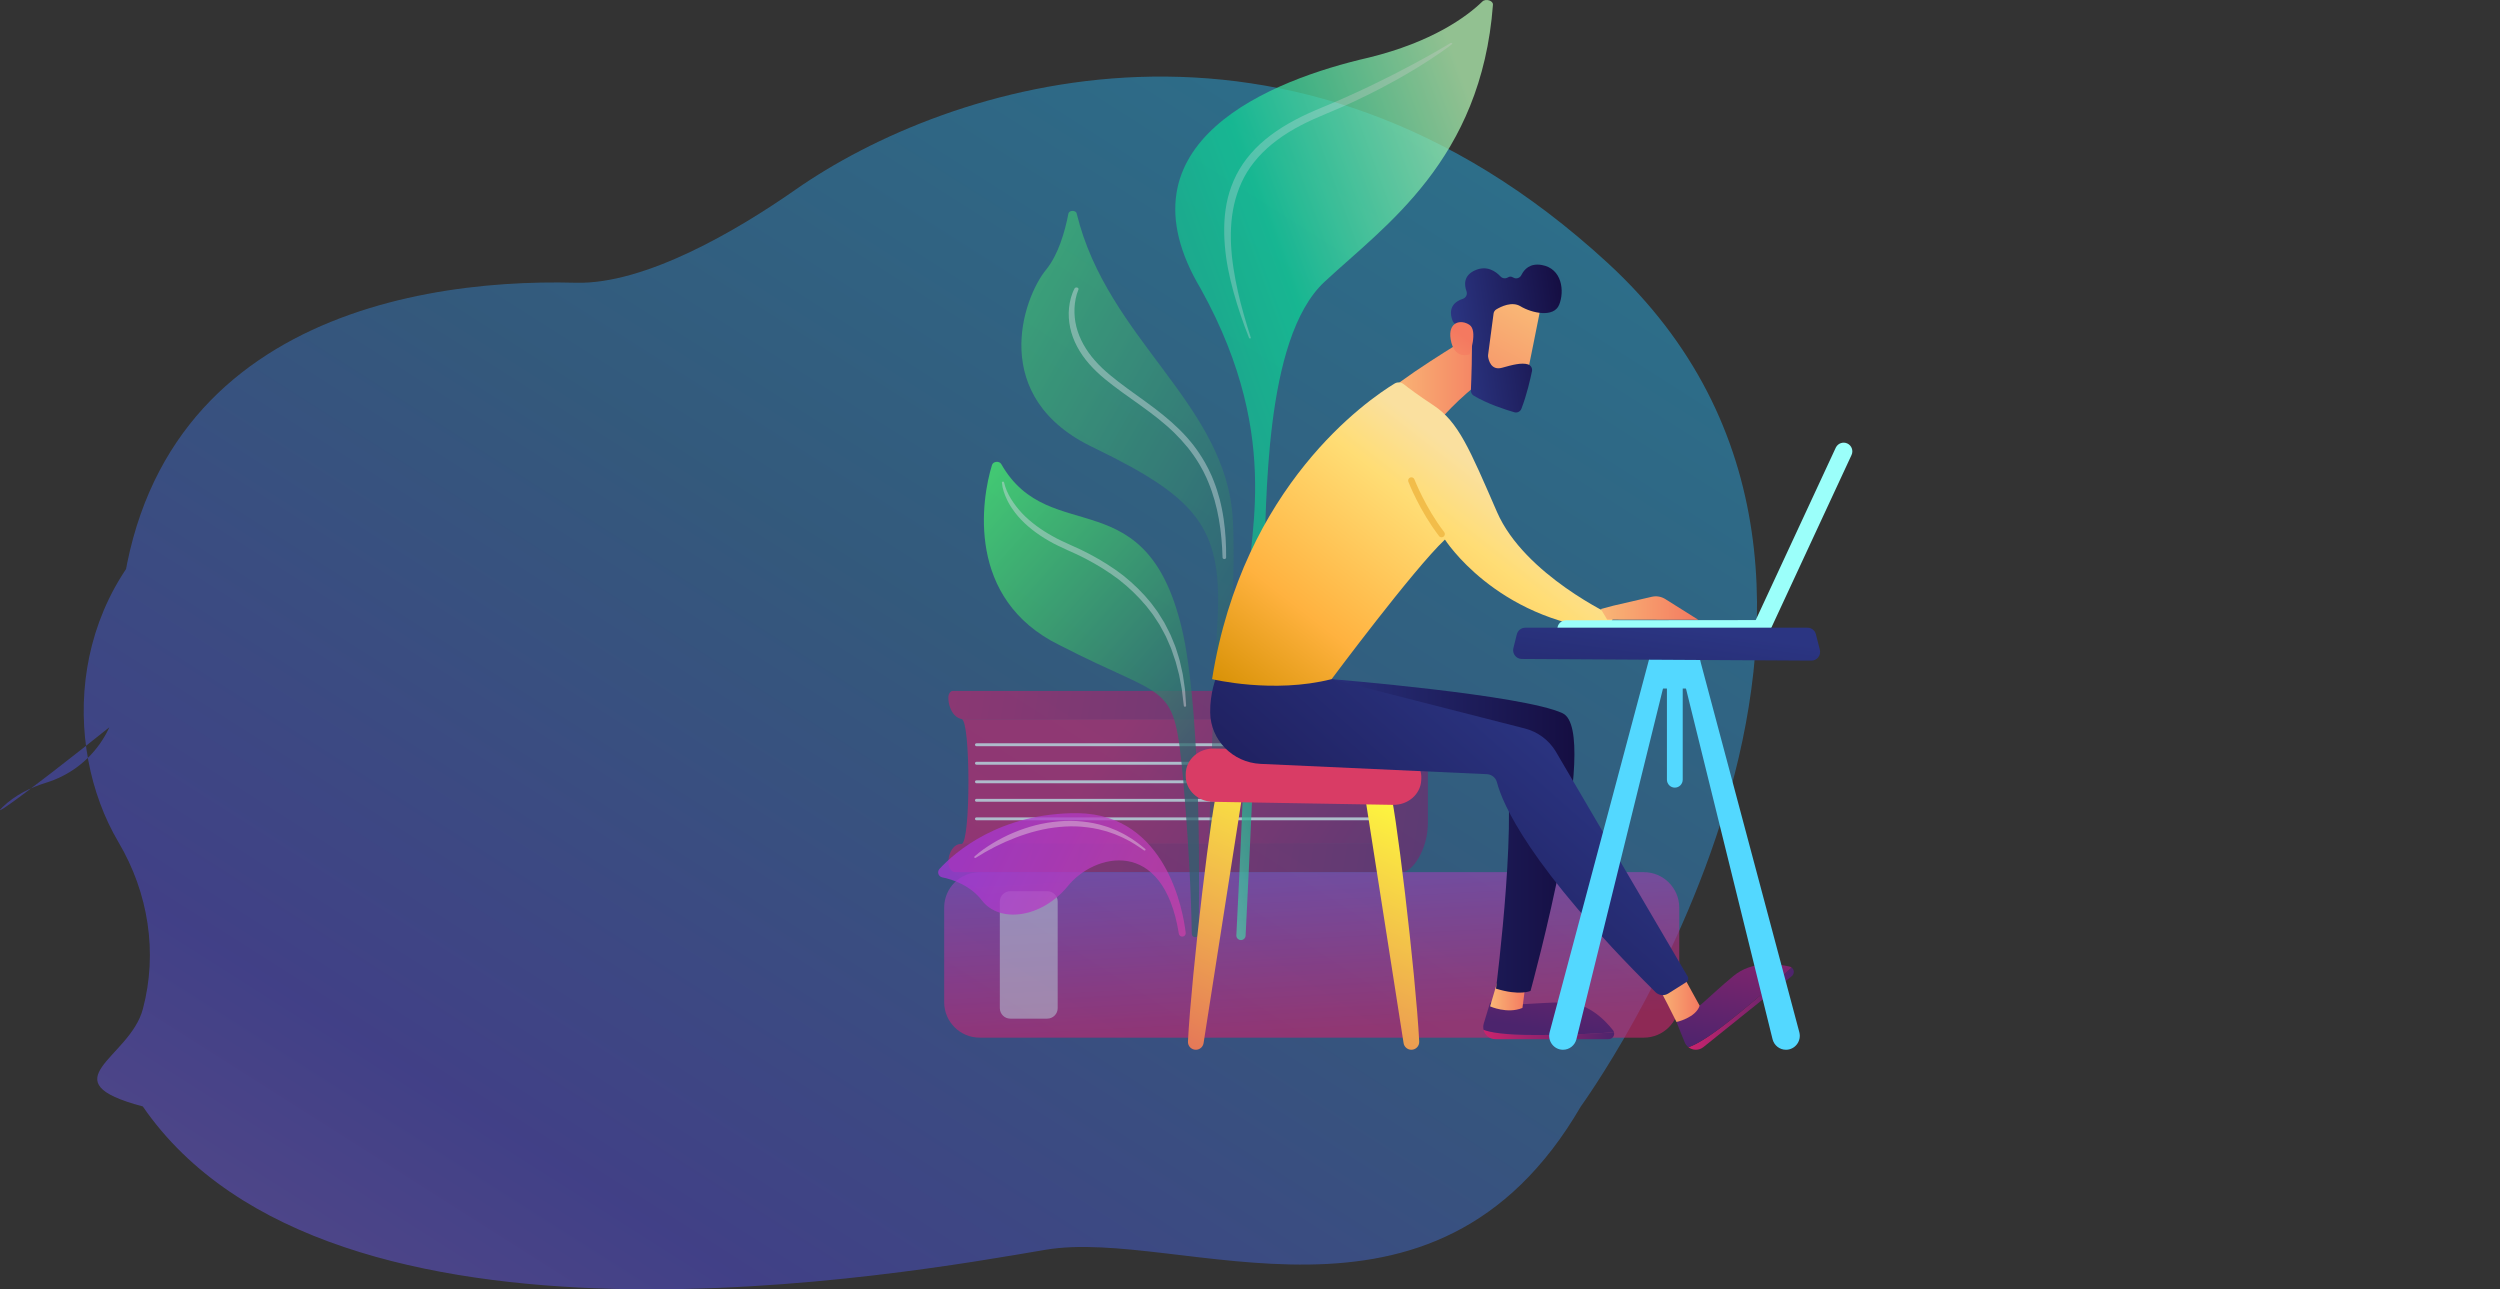 <svg width="1208" height="623" viewBox="0 0 1208 623" fill="none" xmlns="http://www.w3.org/2000/svg">
<rect x="0" y="0" width="1208" height="623" fill="#333333" stroke="none"/>
<path opacity="0.5" d="M1.293 389.936C-19.225 409.772 211.589 230.37 183.784 223.946C157.429 217.85 126.121 219.627 94.167 241.638C32.324 284.249 29.545 360.099 57.299 407.029C71.703 431.383 76.319 460.343 69.003 487.675C62.61 511.562 22.834 522.335 69.003 534.626C159.533 666.27 439.827 614.972 505.183 603.892C570.53 592.813 692.677 657.086 763.859 534.626C763.859 534.626 946.476 283.13 776.81 127.041C623.236 -14.264 457.54 40.479 384.213 91.767C356.607 111.067 311.848 137.545 278.176 136.622C192.381 134.289 50.897 160.717 57.299 328.849C58.153 351.366 43.859 371.52 22.338 378.181C14.655 380.554 7.19 384.247 1.303 389.936H1.293Z" fill="url(#paint0_linear_0_1)"/>
<g opacity="0.6">
<path d="M464.605 407.788H672.904V347.487H464.605C469.064 347.487 469.064 407.788 464.605 407.788Z" fill="url(#paint1_linear_0_1)"/>
<path d="M672.904 392.694V365.095C672.904 355.37 668.787 347.481 663.706 347.481H465.479C461.488 347.481 458.246 342.796 458.246 337.022C458.246 335.269 459.231 333.845 460.44 333.845H677.097C682.066 333.845 689.956 345.142 689.956 359.084V397.63C689.956 410.77 682.296 421.424 677.614 421.424H461.586C459.741 421.424 458.253 419.267 458.253 416.6C458.253 411.733 460.978 407.789 464.34 407.789H665.027C669.374 407.789 672.904 401.03 672.904 392.701V392.694Z" fill="url(#paint2_linear_0_1)"/>
<path d="M667.131 360.557H471.818C471.433 360.557 471.119 360.243 471.119 359.859C471.119 359.475 471.433 359.161 471.818 359.161H667.131C667.515 359.161 667.83 359.475 667.83 359.859C667.83 360.243 667.515 360.557 667.131 360.557Z" fill="white"/>
<path d="M667.131 369.508H471.818C471.433 369.508 471.119 369.193 471.119 368.81C471.119 368.426 471.433 368.111 471.818 368.111H667.131C667.515 368.111 667.83 368.426 667.83 368.81C667.83 369.193 667.515 369.508 667.131 369.508Z" fill="white"/>
<path d="M667.131 378.458H471.818C471.433 378.458 471.119 378.144 471.119 377.76C471.119 377.376 471.433 377.062 471.818 377.062H667.131C667.515 377.062 667.83 377.376 667.83 377.76C667.83 378.144 667.515 378.458 667.131 378.458Z" fill="white"/>
<path d="M667.131 387.409H471.818C471.433 387.409 471.119 387.095 471.119 386.711C471.119 386.327 471.433 386.013 471.818 386.013H667.131C667.515 386.013 667.83 386.327 667.83 386.711C667.83 387.095 667.515 387.409 667.131 387.409Z" fill="white"/>
<path d="M667.131 396.36H471.818C471.433 396.36 471.119 396.046 471.119 395.662C471.119 395.278 471.433 394.963 471.818 394.963H667.131C667.515 394.963 667.83 395.278 667.83 395.662C667.83 396.046 667.515 396.36 667.131 396.36Z" fill="white"/>
<path d="M794.255 421.424H473.383C463.908 421.424 456.226 429.098 456.226 438.564V484.252C456.226 493.719 463.908 501.393 473.383 501.393H794.255C803.731 501.393 811.413 493.719 811.413 484.252V438.564C811.413 429.098 803.731 421.424 794.255 421.424Z" fill="url(#paint3_linear_0_1)"/>
<path opacity="0.6" d="M506.013 430.612H488.178C485.384 430.612 483.118 432.875 483.118 435.667V487.15C483.118 489.941 485.384 492.205 488.178 492.205H506.013C508.808 492.205 511.073 489.941 511.073 487.15V435.667C511.073 432.875 508.808 430.612 506.013 430.612Z" fill="white"/>
</g>
<g opacity="0.75">
<path d="M571.19 452.563C572.217 452.612 573.049 451.732 572.923 450.712C571.819 440.736 563.712 393.56 520.864 392.925C483.063 392.652 461.167 411.971 453.962 419.867C452.655 421.291 453.41 423.554 455.324 423.945C460.405 424.985 468.903 427.819 474.494 435.143C482.972 446.125 503.099 443.787 515.993 428.162C528.566 412.46 562.091 403.956 569.611 451.152C569.736 451.934 570.386 452.528 571.183 452.563H571.19Z" fill="url(#paint4_linear_0_1)"/>
<path d="M483.824 224.253C482.853 222.591 479.855 222.892 479.331 224.7C474.208 241.274 466.604 289.476 511.926 311.706C566.018 339.598 567.074 328.05 571.735 376.936C575.397 419.246 575.747 444.91 575.858 451.243C575.872 452.109 576.55 452.821 577.424 452.863C578.353 452.911 579.143 452.185 579.157 451.257C579.402 438.005 580.862 350.308 571.812 307.035C555.214 229.824 507.46 265.627 483.817 224.253H483.824Z" fill="url(#paint5_linear_0_1)"/>
<path opacity="0.65" d="M520.263 103.169C519.865 101.451 516.587 101.5 516.252 103.225C514.582 111.882 511.423 122.927 505.566 130.195C494.21 143.879 477.206 192.416 528.915 216.517C580.129 241.442 591.003 255.775 588.2 302.099C585.643 344.646 583.35 435.611 582.854 450.943C582.819 452.178 583.777 453.212 585.014 453.288C586.272 453.365 587.362 452.409 587.439 451.152C588.669 431.247 598.006 286.544 595.713 251.216C592.631 194.881 535.184 164.42 520.256 103.176L520.263 103.169Z" fill="url(#paint6_linear_0_1)"/>
<path d="M721.391 2.262C721.524 0.279 717.883 -0.81 716.282 0.733C708.574 8.203 691.913 20.317 661.533 27.794C614.862 38.483 537.7 68.358 580.268 139.676C621.697 214.374 601.116 264.251 603.031 289.651C604.198 313.263 598.376 434.166 597.405 451.906C597.342 453.114 598.264 454.154 599.48 454.238C600.731 454.329 601.815 453.372 601.877 452.123C602.982 432.553 609.23 292.918 610.585 270.591C612.493 246.657 609.998 163.742 640.168 136.025C669.088 109.089 715.758 77.42 721.398 2.269L721.391 2.262Z" fill="url(#paint7_linear_0_1)"/>
<g opacity="0.47">
<path d="M521.074 139.984C519.928 142.783 519.341 145.869 519.208 148.864C519.082 151.887 519.348 154.91 520.096 157.864C521.577 163.777 524.764 169.37 529.139 174.299C531.312 176.784 533.779 179.074 536.442 181.28C539.091 183.494 541.879 185.609 544.724 187.697C550.413 191.865 556.332 195.921 561.832 200.382C567.353 204.823 572.434 209.696 576.62 215.058C578.689 217.753 580.548 220.546 582.197 223.415C582.589 224.141 582.973 224.867 583.364 225.593C583.56 225.957 583.749 226.32 583.944 226.683C584.119 227.053 584.294 227.423 584.462 227.793C584.804 228.533 585.153 229.273 585.496 230.013C585.803 230.76 586.104 231.514 586.411 232.261C587.054 233.755 587.516 235.284 588.054 236.799C588.543 238.321 588.969 239.864 589.403 241.393C589.759 242.943 590.157 244.479 590.451 246.036C590.716 247.593 591.066 249.136 591.255 250.7C592.17 256.927 592.519 263.19 592.464 269.425C592.464 269.83 592.072 270.151 591.597 270.144C591.136 270.137 590.758 269.809 590.744 269.418C590.367 257.06 588.711 244.619 583.84 232.952C583.532 232.226 583.225 231.5 582.91 230.774C582.561 230.062 582.218 229.343 581.869 228.631C581.694 228.274 581.519 227.918 581.345 227.562C581.149 227.213 580.96 226.864 580.765 226.515C580.373 225.817 579.989 225.119 579.597 224.421C577.948 221.663 576.096 218.989 574.055 216.406C571.973 213.85 569.722 211.386 567.304 209.019C564.886 206.652 562.265 204.425 559.561 202.247C554.145 197.904 548.246 193.903 542.452 189.714C539.559 187.62 536.694 185.469 533.947 183.2C531.187 180.952 528.594 178.488 526.309 175.87C521.71 170.647 518.404 164.608 517.097 158.283C516.748 156.705 516.559 155.113 516.455 153.514C516.35 151.915 516.378 150.317 516.559 148.732C516.93 145.548 517.643 142.427 519.222 139.383C519.432 138.985 520.012 138.79 520.529 138.95C521.018 139.104 521.263 139.523 521.109 139.907L521.081 139.97L521.074 139.984Z" fill="white"/>
</g>
<g opacity="0.47">
<path d="M485.159 233.099C485.774 235.828 486.976 238.53 488.493 241.023C490.044 243.515 491.847 245.889 493.923 248.074C498.081 252.452 503.211 256.11 508.76 259.175C511.507 260.767 514.463 262.024 517.405 263.392C518.915 264.077 520.424 264.761 521.927 265.445C523.415 266.157 524.876 266.918 526.344 267.665C532.158 270.73 537.714 274.172 542.774 278.11C547.771 282.103 552.293 286.53 556.171 291.347C557.094 292.583 558.009 293.812 558.918 295.047C559.4 295.655 559.764 296.318 560.176 296.953C560.581 297.596 560.98 298.245 561.378 298.887C561.776 299.53 562.175 300.179 562.58 300.821C562.922 301.492 563.272 302.155 563.614 302.825C564.285 304.166 565.012 305.492 565.634 306.847C566.2 308.222 566.766 309.597 567.332 310.973C567.598 311.664 567.933 312.341 568.136 313.046C568.36 313.751 568.583 314.45 568.807 315.155C569.247 316.565 569.715 317.961 570.086 319.386C570.407 320.817 570.729 322.241 571.043 323.673C571.204 324.385 571.358 325.104 571.518 325.816C571.623 326.535 571.735 327.261 571.84 327.98C572.05 329.418 572.259 330.864 572.469 332.302C572.595 333.021 572.644 333.747 572.693 334.466C572.742 335.192 572.79 335.911 572.839 336.638C572.937 338.083 573.035 339.528 573.126 340.98C573.147 341.259 572.909 341.49 572.609 341.511C572.315 341.525 572.057 341.322 572.022 341.057V341.029C571.847 339.598 571.679 338.167 571.505 336.742C571.421 336.03 571.337 335.311 571.246 334.599C571.169 333.887 571.092 333.168 570.938 332.463C570.68 331.045 570.414 329.628 570.149 328.218C570.016 327.512 569.883 326.8 569.75 326.095C569.569 325.397 569.38 324.699 569.198 324.001C568.828 322.604 568.457 321.215 568.087 319.819C567.668 318.436 567.137 317.082 566.689 315.706C566.452 315.022 566.221 314.338 565.983 313.654C565.774 312.963 565.424 312.313 565.152 311.643C564.572 310.309 563.985 308.976 563.398 307.642C562.755 306.33 562.021 305.059 561.329 303.768C560.98 303.125 560.63 302.483 560.274 301.841C559.868 301.219 559.463 300.605 559.058 299.984C558.652 299.362 558.247 298.748 557.842 298.126C557.429 297.512 557.059 296.877 556.577 296.297C555.661 295.117 554.746 293.937 553.823 292.764C549.958 288.17 545.576 283.905 540.677 280.093C535.715 276.336 530.341 272.978 524.652 270.018C523.213 269.299 521.794 268.559 520.333 267.868C518.859 267.197 517.384 266.534 515.902 265.871C512.918 264.467 509.822 263.113 506.978 261.437C501.233 258.17 495.957 254.169 491.84 249.394C490.862 248.172 489.849 246.971 489.024 245.666C488.584 245.03 488.143 244.395 487.787 243.718C487.43 243.048 487.004 242.398 486.704 241.707C486.04 240.346 485.46 238.956 485.012 237.532C484.53 236.115 484.237 234.669 484.118 233.161C484.097 232.924 484.314 232.722 484.6 232.701C484.866 232.687 485.089 232.833 485.138 233.043V233.085L485.159 233.099Z" fill="white"/>
</g>
<g opacity="0.47">
<path d="M470.902 413.814C473.656 411.377 476.682 409.282 479.841 407.369C481.427 406.42 483.042 405.519 484.705 404.682C486.354 403.83 488.046 403.048 489.779 402.329C493.217 400.863 496.795 399.683 500.45 398.733C504.113 397.818 507.865 397.197 511.653 396.869C515.434 396.534 519.264 396.555 523.045 396.96C526.826 397.358 530.572 398.091 534.157 399.271C534.604 399.41 535.058 399.55 535.506 399.697C535.946 399.864 536.379 400.039 536.82 400.213C537.693 400.562 538.574 400.883 539.433 401.26C541.118 402.077 542.837 402.831 544.409 403.816C547.659 405.624 550.601 407.865 553.383 410.225C553.572 410.386 553.593 410.665 553.425 410.853C553.271 411.028 552.998 411.049 552.81 410.923L552.789 410.909C549.819 408.857 546.841 406.811 543.564 405.268C541.977 404.409 540.272 403.788 538.616 403.062C537.777 402.734 536.91 402.468 536.058 402.168C535.632 402.022 535.205 401.875 534.772 401.735C534.332 401.617 533.898 401.505 533.458 401.386C529.992 400.353 526.386 399.808 522.772 399.494C521.864 399.445 520.969 399.327 520.061 399.327C519.152 399.313 518.244 399.299 517.342 399.285C515.525 399.348 513.715 399.396 511.905 399.592C504.665 400.248 497.585 402.154 490.813 404.723C484.048 407.321 477.535 410.602 471.475 414.505L471.454 414.519C471.245 414.651 470.958 414.603 470.818 414.4C470.693 414.219 470.728 413.974 470.888 413.828L470.902 413.814Z" fill="white"/>
</g>
<g opacity="0.33">
<path d="M701.62 21.329C698.14 24.024 694.457 26.559 690.662 29.016C686.895 31.495 682.974 33.841 679.012 36.158C678.012 36.731 677.013 37.303 676.013 37.876C675 38.435 673.987 38.993 672.973 39.552C670.961 40.676 668.899 41.765 666.83 42.847C662.679 44.99 658.465 47.078 654.188 49.089C652.042 50.087 649.848 51.037 647.688 52.021C645.515 52.984 643.285 53.899 641.091 54.842C636.702 56.664 632.46 58.514 628.434 60.643C620.376 64.846 613.29 69.985 607.916 76.031C605.232 79.054 602.94 82.28 601.151 85.673C599.347 89.066 598.02 92.606 596.992 96.208C594.966 103.434 594.49 110.94 594.847 118.431C594.938 120.302 595.126 122.18 595.28 124.058C595.539 125.93 595.713 127.808 596.028 129.679C596.629 133.421 597.293 137.17 598.152 140.898C599.83 148.362 602.031 155.769 604.393 163.149C604.456 163.338 604.309 163.526 604.079 163.568C603.848 163.61 603.618 163.498 603.548 163.324C600.654 156.035 598.138 148.641 596.063 141.171C593.987 133.7 592.436 126.125 591.828 118.487C591.227 110.856 591.443 103.141 593.302 95.58C594.232 91.81 595.602 88.096 597.419 84.5C599.236 80.911 601.584 77.476 604.365 74.251C609.921 67.786 617.427 62.368 625.751 57.962C629.902 55.749 634.326 53.773 638.743 51.944C640.916 51.023 643.118 50.136 645.277 49.2C647.416 48.244 649.589 47.322 651.721 46.345C653.831 45.353 656.005 44.418 658.108 43.419C660.205 42.407 662.351 41.444 664.419 40.396C666.495 39.363 668.619 38.372 670.674 37.31C671.708 36.787 672.743 36.27 673.784 35.747C674.804 35.209 675.832 34.678 676.852 34.148C678.928 33.108 680.94 31.997 682.988 30.929C684.994 29.819 687.042 28.744 689.04 27.627C693.038 25.393 697.049 23.152 700.914 20.799H700.921C701.117 20.673 701.431 20.694 701.613 20.848C701.781 20.994 701.788 21.19 701.627 21.315L701.62 21.329Z" fill="white"/>
</g>
</g>
<path d="M588.515 380.748C585.922 384.574 575.635 471.259 574.02 503.27C573.909 505.435 575.642 507.243 577.815 507.243C579.688 507.243 581.282 505.882 581.568 504.031L600.396 383.506L588.515 380.748Z" fill="url(#paint8_linear_0_1)"/>
<path d="M671.268 380.748C673.861 384.574 684.148 471.259 685.763 503.27C685.875 505.435 684.141 507.243 681.968 507.243C680.095 507.243 678.501 505.882 678.215 504.031L659.387 383.506L671.268 380.748Z" fill="url(#paint9_linear_0_1)"/>
<path d="M572.944 373.983V374.925C572.874 381.725 578.738 387.304 586.083 387.43L673.106 388.91C680.346 389.035 686.378 383.806 686.727 377.111L686.769 376.245C687.132 369.263 681.199 363.377 673.651 363.245L586.593 361.688C579.143 361.555 573.007 367.078 572.944 373.983Z" fill="url(#paint10_linear_0_1)"/>
<path d="M742.238 500.122C726.772 500.122 719.923 498.795 716.862 497.587C717.456 500.129 719.721 502.126 722.579 502.126H777.308C779.153 502.126 780.313 500.366 779.873 498.767C773.632 499.27 760.388 500.122 742.238 500.122V500.122Z" fill="url(#paint11_linear_0_1)"/>
<path d="M779.873 498.767C779.782 498.446 779.656 498.132 779.425 497.839C775.26 492.518 766.881 484.168 755.489 484.329C738.8 484.566 732.985 486.375 720.014 484.434L716.953 494.564C716.639 495.597 716.639 496.631 716.862 497.587C719.923 498.795 726.765 500.122 742.238 500.122C760.388 500.122 773.632 499.27 779.873 498.767V498.767Z" fill="url(#paint12_linear_0_1)"/>
<path d="M723.767 473.521L720.014 486.277C720.014 486.277 728.331 490.061 735.648 487.024L737.088 475.972L723.767 473.521Z" fill="url(#paint13_linear_0_1)"/>
<path d="M837.194 492.086C825.138 501.762 818.974 505.023 815.829 505.993C817.877 507.592 820.889 507.732 823.119 505.937L865.778 471.692C867.217 470.54 867.022 468.445 865.68 467.482C861.13 471.776 851.332 480.726 837.187 492.079L837.194 492.086Z" fill="url(#paint14_linear_0_1)"/>
<path d="M865.687 467.489C865.414 467.294 865.121 467.133 864.757 467.049C858.188 465.534 846.454 464.291 837.669 471.545C824.81 482.172 821.399 487.212 810.078 493.824L814.012 503.599C814.411 504.597 815.054 505.4 815.822 506C818.96 505.023 825.124 501.769 837.187 492.093C851.332 480.74 861.13 471.79 865.68 467.496L865.687 467.489Z" fill="url(#paint15_linear_0_1)"/>
<path d="M643.439 328.155C643.439 328.155 736.053 335.709 755.056 344.646C774.058 353.582 739.555 478.807 739.555 478.807C739.555 478.807 734.383 481.292 722.873 477.717C722.873 477.717 734.677 385.307 725.892 365.263L625.611 348.877L643.439 328.148V328.155Z" fill="url(#paint16_linear_0_1)"/>
<path d="M800.88 476.23C801.74 477.012 810.085 493.824 810.085 493.824C810.085 493.824 819.373 491.813 821.267 485.949L812.908 470.777L800.88 476.237V476.23Z" fill="url(#paint17_linear_0_1)"/>
<path d="M587.655 327.38C587.655 327.38 584.636 334.634 584.762 344.276C584.93 357.611 595.664 368.425 608.992 369.096L718.477 374.081C720.79 374.185 722.747 375.784 723.327 378.025C725.899 387.967 738.478 418.498 799.944 479.414C801.579 481.034 804.13 481.313 806.073 480.084L814.823 474.562C815.738 473.982 816.032 472.781 815.487 471.839L751.736 363.091C748.388 357.569 743.007 353.582 736.745 351.983L643.432 328.155L587.648 327.38H587.655Z" fill="url(#paint18_linear_0_1)"/>
<path d="M714.668 159.944C714.668 159.944 683.82 178.222 671.862 188.255L696.581 202.03C696.581 202.03 709.937 186.614 722.663 180.191L714.668 159.937V159.944Z" fill="url(#paint19_linear_0_1)"/>
<path d="M585.671 328.155C585.671 328.155 615.226 335.353 643.439 328.155C643.439 328.155 682.918 275.143 698.189 260.711C698.189 260.711 722.551 299.118 776.776 304.557L779.803 297.805C779.803 297.805 736.633 277.928 723.348 247.383C710.055 216.838 704.723 203.81 692.633 195.837C685.106 190.873 680.591 187.48 678.264 185.63C676.985 184.617 675.231 184.499 673.833 185.351C661.002 193.163 600.626 234.467 585.678 328.155H585.671Z" fill="url(#paint20_linear_0_1)"/>
<path d="M696.588 259.629C696.12 259.629 695.652 259.42 695.344 259.015C685.958 246.79 680.738 233.322 680.514 232.757C680.207 231.947 680.605 231.046 681.416 230.732C682.226 230.425 683.128 230.823 683.442 231.633C683.491 231.765 688.733 245.261 697.832 257.109C698.356 257.793 698.23 258.778 697.546 259.301C697.259 259.518 696.924 259.622 696.595 259.622L696.588 259.629Z" fill="#F2BD4A"/>
<path d="M773.513 294.28L779.614 292.653L798.148 288.366C800.377 287.85 802.725 288.247 804.661 289.462L820.596 299.474L776.595 299.397L773.513 294.273V294.28Z" fill="url(#paint21_linear_0_1)"/>
<path d="M744.775 146.539C744.859 147.14 736.878 186.231 736.878 186.231L714.633 181.204L716.695 143.028C716.695 143.028 743.336 136.542 744.782 146.539H744.775Z" fill="url(#paint22_linear_0_1)"/>
<path d="M721.692 151.531L719.036 171.541C719.001 171.799 719.001 172.05 719.036 172.309C719.259 173.88 720.427 179.221 725.822 177.692C730.721 176.309 735.208 175.115 738.311 176.065C739.701 176.491 740.54 177.901 740.254 179.325C739.527 182.879 737.745 190.852 735.131 197.541C734.6 198.895 733.111 199.614 731.713 199.202C727.492 197.974 718.665 195.132 712.103 191.187C711.215 190.65 710.684 189.686 710.726 188.653C710.943 183.598 711.53 168.245 711.034 163.938C710.566 159.895 705.604 157.48 703.444 156.607C702.738 156.321 702.186 155.769 701.9 155.057C700.9 152.557 699.523 146.77 706.82 144.403C708.35 143.907 709.154 142.259 708.609 140.751C707.525 137.742 707.071 133.155 712.718 130.628C718.456 128.059 722.74 131.117 725.053 133.595C725.99 134.6 727.492 134.754 728.652 134.021C729.316 133.602 730.162 133.469 731.196 134.105C732.58 134.971 734.418 134.377 735.131 132.911C736.508 130.09 739.303 127.074 744.922 128.038C754.888 129.741 756.02 140.779 753.392 147.244C750.764 153.709 740.058 151.245 734.69 147.991C730.609 145.513 725.312 148.11 723.012 149.499C722.286 149.939 721.796 150.686 721.685 151.531H721.692Z" fill="url(#paint23_linear_0_1)"/>
<path d="M710.139 171.227C710.139 171.227 714.235 159.763 710.027 156.956C705.82 154.149 699.579 155.609 700.956 163.91C702.661 174.243 710.139 171.227 710.139 171.227V171.227Z" fill="url(#paint24_linear_0_1)"/>
<path d="M756.516 308.097C756.586 308.097 756.663 308.097 756.733 308.097L850.738 308.006C853.065 308.006 854.945 306.121 854.938 303.81C854.938 301.492 853.044 299.579 850.724 299.621L756.719 299.712C754.392 299.712 752.512 301.597 752.519 303.908C752.519 306.156 754.294 307.985 756.516 308.097V308.097Z" fill="url(#paint25_linear_0_1)"/>
<path d="M887.135 216.133C887.1 216.196 887.072 216.259 887.037 216.329L847.481 301.52C846.503 303.628 847.418 306.121 849.522 307.098C851.625 308.076 854.162 307.168 855.106 305.053L894.662 219.862C895.64 217.753 894.725 215.261 892.621 214.283C890.58 213.341 888.176 214.171 887.135 216.14V216.133Z" fill="url(#paint26_linear_0_1)"/>
<path d="M798.372 312.816C797.959 314.512 758.739 461.478 748.794 498.732C747.648 503.026 750.848 507.243 755.244 507.243C758.312 507.243 760.982 505.135 761.73 502.125L805.269 325.767L798.372 312.816Z" fill="url(#paint27_linear_0_1)"/>
<path d="M819.848 312.816C820.26 314.512 859.481 461.478 869.426 498.732C870.572 503.026 867.371 507.243 862.975 507.243C859.907 507.243 857.237 505.135 856.49 502.125L812.95 325.767L819.848 312.816V312.816Z" fill="url(#paint28_linear_0_1)"/>
<path d="M821.483 308.005H797.058V327.603C797.058 330.417 799.315 332.707 802.103 332.707H805.458V376.727C805.458 378.856 807.17 380.587 809.274 380.587C811.384 380.587 813.09 378.856 813.09 376.727V332.707H814.788C818.485 332.707 821.483 329.677 821.483 325.934V308.005Z" fill="url(#paint29_linear_0_1)"/>
<path d="M736.99 303.3H873.395C875.303 303.3 876.966 304.605 877.442 306.469L879.343 313.933C880.027 316.621 878.015 319.232 875.268 319.218L735.306 318.408C732.594 318.394 730.616 315.811 731.273 313.151L732.929 306.504C733.398 304.626 735.068 303.314 736.983 303.314L736.99 303.3Z" fill="url(#paint30_linear_0_1)"/>
<defs>
<linearGradient id="paint0_linear_0_1" x1="-52.199" y1="750.718" x2="484.933" y2="-93.978" gradientUnits="userSpaceOnUse">
<stop offset="0.01" stop-color="#9F71E9"/>
<stop offset="0.333" stop-color="#504EDB"/>
<stop offset="0.646" stop-color="#3580C6"/>
<stop offset="1" stop-color="#26ADE2"/>
</linearGradient>
<linearGradient id="paint1_linear_0_1" x1="538.099" y1="357.778" x2="740.504" y2="489.121" gradientUnits="userSpaceOnUse">
<stop stop-color="#CB236D"/>
<stop offset="1" stop-color="#4C246D"/>
</linearGradient>
<linearGradient id="paint2_linear_0_1" x1="432.129" y1="354.986" x2="730.691" y2="404.352" gradientUnits="userSpaceOnUse">
<stop stop-color="#CB236D"/>
<stop offset="1" stop-color="#6C246D"/>
</linearGradient>
<linearGradient id="paint3_linear_0_1" x1="635.717" y1="497.497" x2="629.035" y2="370.45" gradientUnits="userSpaceOnUse">
<stop stop-color="#CB236D"/>
<stop offset="1" stop-color="#785BEA"/>
</linearGradient>
<linearGradient id="paint4_linear_0_1" x1="473.209" y1="399.613" x2="680.539" y2="505.078" gradientUnits="userSpaceOnUse">
<stop stop-color="#A737D5"/>
<stop offset="1" stop-color="#EF497A"/>
</linearGradient>
<linearGradient id="paint5_linear_0_1" x1="570.149" y1="373.904" x2="437.037" y2="256.076" gradientUnits="userSpaceOnUse">
<stop stop-color="#2F626D"/>
<stop offset="1" stop-color="#49F56F"/>
</linearGradient>
<linearGradient id="paint6_linear_0_1" x1="586.959" y1="332.504" x2="410.338" y2="231.709" gradientUnits="userSpaceOnUse">
<stop stop-color="#2F626D"/>
<stop offset="1" stop-color="#49F56F"/>
</linearGradient>
<linearGradient id="paint7_linear_0_1" x1="558.451" y1="553.245" x2="855.751" y2="444.189" gradientUnits="userSpaceOnUse">
<stop offset="0.01" stop-color="#B7FFE5"/>
<stop offset="0.333" stop-color="#1DAB89"/>
<stop offset="0.646" stop-color="#0FD096"/>
<stop offset="1" stop-color="#B1F0B0"/>
</linearGradient>
<linearGradient id="paint8_linear_0_1" x1="619.643" y1="364.292" x2="530.455" y2="566.346" gradientUnits="userSpaceOnUse">
<stop stop-color="#FDF53F"/>
<stop offset="0.66" stop-color="#E57A58"/>
<stop offset="1" stop-color="#D93C65"/>
</linearGradient>
<linearGradient id="paint9_linear_0_1" x1="693.387" y1="396.848" x2="604.193" y2="598.902" gradientUnits="userSpaceOnUse">
<stop stop-color="#FDF53F"/>
<stop offset="0.66" stop-color="#E57A58"/>
<stop offset="1" stop-color="#D93C65"/>
</linearGradient>
<linearGradient id="paint10_linear_0_1" x1="607.419" y1="482.8" x2="623.065" y2="407.635" gradientUnits="userSpaceOnUse">
<stop stop-color="#FDF53F"/>
<stop offset="0.66" stop-color="#E57A58"/>
<stop offset="1" stop-color="#D93C65"/>
</linearGradient>
<linearGradient id="paint11_linear_0_1" x1="716.862" y1="499.856" x2="779.963" y2="499.856" gradientUnits="userSpaceOnUse">
<stop stop-color="#CB236D"/>
<stop offset="1" stop-color="#4C246D"/>
</linearGradient>
<linearGradient id="paint12_linear_0_1" x1="765.476" y1="378.647" x2="748.268" y2="497.648" gradientUnits="userSpaceOnUse">
<stop stop-color="#CB236D"/>
<stop offset="1" stop-color="#4C246D"/>
</linearGradient>
<linearGradient id="paint13_linear_0_1" x1="720.014" y1="480.859" x2="737.088" y2="480.859" gradientUnits="userSpaceOnUse">
<stop stop-color="#F9B776"/>
<stop offset="1" stop-color="#F47960"/>
</linearGradient>
<linearGradient id="paint14_linear_0_1" x1="815.829" y1="487.366" x2="866.777" y2="487.366" gradientUnits="userSpaceOnUse">
<stop stop-color="#CB236D"/>
<stop offset="1" stop-color="#4C246D"/>
</linearGradient>
<linearGradient id="paint15_linear_0_1" x1="850.878" y1="390.99" x2="833.67" y2="509.999" gradientUnits="userSpaceOnUse">
<stop stop-color="#CB236D"/>
<stop offset="1" stop-color="#4C246D"/>
</linearGradient>
<linearGradient id="paint16_linear_0_1" x1="625.611" y1="403.9" x2="760.758" y2="403.9" gradientUnits="userSpaceOnUse">
<stop stop-color="#2B3582"/>
<stop offset="1" stop-color="#150E42"/>
</linearGradient>
<linearGradient id="paint17_linear_0_1" x1="800.88" y1="482.297" x2="821.267" y2="482.297" gradientUnits="userSpaceOnUse">
<stop stop-color="#F9B776"/>
<stop offset="1" stop-color="#F47960"/>
</linearGradient>
<linearGradient id="paint18_linear_0_1" x1="748.374" y1="347.648" x2="600.164" y2="515.852" gradientUnits="userSpaceOnUse">
<stop stop-color="#2B3582"/>
<stop offset="1" stop-color="#150E42"/>
</linearGradient>
<linearGradient id="paint19_linear_0_1" x1="671.869" y1="180.987" x2="722.663" y2="180.987" gradientUnits="userSpaceOnUse">
<stop stop-color="#F9B776"/>
<stop offset="1" stop-color="#F47960"/>
</linearGradient>
<linearGradient id="paint20_linear_0_1" x1="693.188" y1="210.512" x2="596.95" y2="334.516" gradientUnits="userSpaceOnUse">
<stop stop-color="#FAE09F"/>
<stop offset="0.195" stop-color="#FFDD75"/>
<stop offset="0.674" stop-color="#FFB23F"/>
<stop offset="1" stop-color="#DA9309"/>
</linearGradient>
<linearGradient id="paint21_linear_0_1" x1="773.513" y1="293.812" x2="820.596" y2="293.812" gradientUnits="userSpaceOnUse">
<stop stop-color="#F9B776"/>
<stop offset="1" stop-color="#F47960"/>
</linearGradient>
<linearGradient id="paint22_linear_0_1" x1="735.945" y1="148.136" x2="699.308" y2="214.635" gradientUnits="userSpaceOnUse">
<stop stop-color="#F9B776"/>
<stop offset="1" stop-color="#F47960"/>
</linearGradient>
<linearGradient id="paint23_linear_0_1" x1="703.399" y1="167.584" x2="757.564" y2="159.761" gradientUnits="userSpaceOnUse">
<stop stop-color="#2B3582"/>
<stop offset="1" stop-color="#150E42"/>
</linearGradient>
<linearGradient id="paint24_linear_0_1" x1="676.381" y1="205.168" x2="707.327" y2="162.616" gradientUnits="userSpaceOnUse">
<stop stop-color="#F9B776"/>
<stop offset="1" stop-color="#F47960"/>
</linearGradient>
<linearGradient id="paint25_linear_0_1" x1="-9317.65" y1="-10484.6" x2="-9151.38" y2="-10307" gradientUnits="userSpaceOnUse">
<stop stop-color="#9CFFFB"/>
<stop offset="1" stop-color="#9BFFFA"/>
</linearGradient>
<linearGradient id="paint26_linear_0_1" x1="14915.3" y1="-4362.85" x2="14684.1" y2="-4286.77" gradientUnits="userSpaceOnUse">
<stop stop-color="#9CFFFB"/>
<stop offset="1" stop-color="#9BFFFA"/>
</linearGradient>
<linearGradient id="paint27_linear_0_1" x1="781.41" y1="519.224" x2="790.798" y2="740.783" gradientUnits="userSpaceOnUse">
<stop stop-color="#53D8FF"/>
<stop offset="1" stop-color="#3840F7"/>
</linearGradient>
<linearGradient id="paint28_linear_0_1" x1="845.699" y1="516.501" x2="855.08" y2="738.06" gradientUnits="userSpaceOnUse">
<stop stop-color="#53D8FF"/>
<stop offset="1" stop-color="#3840F7"/>
</linearGradient>
<linearGradient id="paint29_linear_0_1" x1="817.751" y1="517.681" x2="827.132" y2="739.239" gradientUnits="userSpaceOnUse">
<stop stop-color="#53D8FF"/>
<stop offset="1" stop-color="#3840F7"/>
</linearGradient>
<linearGradient id="paint30_linear_0_1" x1="806.961" y1="302.427" x2="789.663" y2="430.462" gradientUnits="userSpaceOnUse">
<stop stop-color="#2B3582"/>
<stop offset="1" stop-color="#150E42"/>
</linearGradient>
</defs>
</svg>
